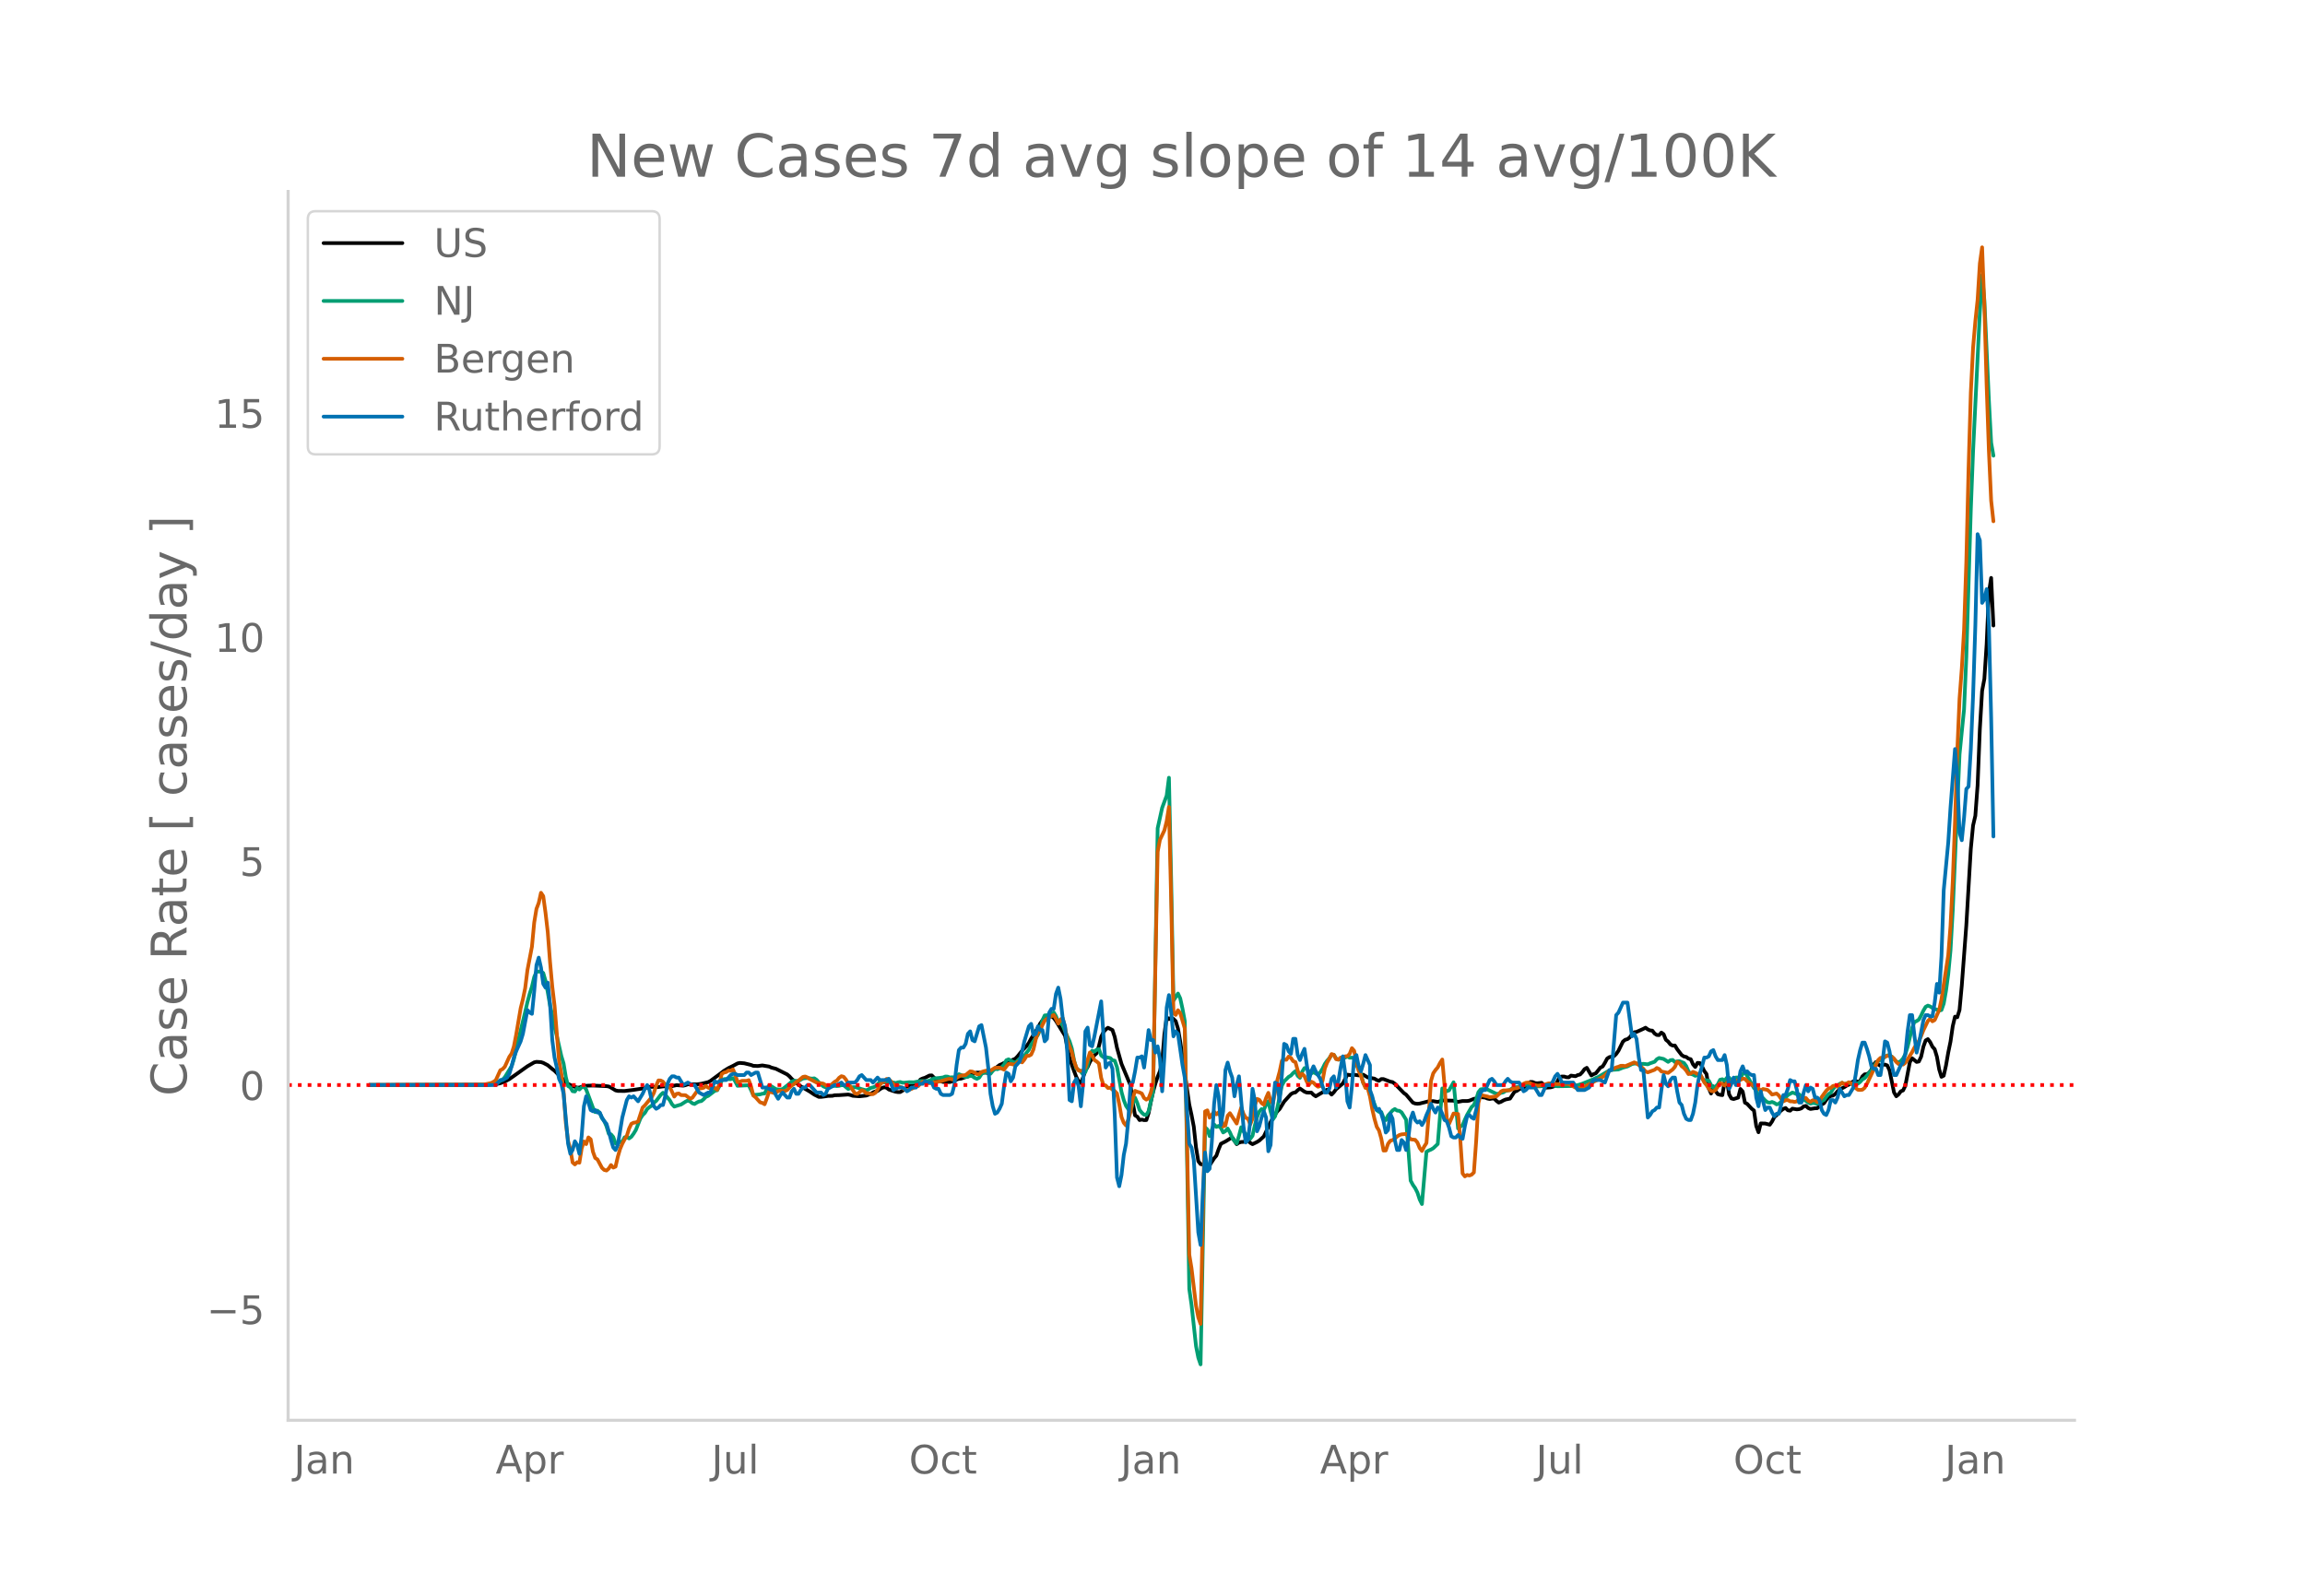 <svg height="864" viewBox="0 0 936 648" width="1248" xmlns="http://www.w3.org/2000/svg" xmlns:xlink="http://www.w3.org/1999/xlink"><defs><style>*{stroke-linecap:butt;stroke-linejoin:round}</style></defs><g id="figure_1"><path d="M0 648h936V0H0z" style="fill:#fff" id="patch_1"/><g id="axes_1"><path d="M117 576.72h725.4V77.76H117z" style="fill:none" id="patch_2"/><path clip-path="url(#pb52aa0d8de)" d="m149.973 440.606 47.693-.124 3.669-.212 1.834-.405 1.835-.684 1.834-.996 1.834-1.283 5.504-3.919 2.751-1.592.917-.211 1.835.116.917.297 1.834.957 1.835 1.552.917.696 1.834 1.86 1.834 1.771.918.971.917.743 1.834.893 1.835.622.917-.035 1.834-.643 1.834-.13 1.835-.04 5.503.25.917.138.917.44 1.835 1.133.917.208 2.751.043 3.67-.456 4.585-.705 1.834-.523 1.835.02 1.834.062 1.835-.247 3.668-.127 1.835-.397 2.751.209.917-.206.918-.34 2.751-.005.917.028 1.835-.256 2.751-.65.917-.477 4.586-3.382.917-.718 1.835-1.126 1.834-.9 1.835-1.005.917-.206 1.834.155 2.752.679.917.35 1.834.08 1.835-.241 2.751.456.917.421 1.835.483 4.586 2.293.917.778.917 1.02 2.751 2.344.918.678 3.668 2.138 1.835 1.242 1.834.926.917.005 1.835-.241.917-.155 1.834-.042.917-.232 1.835-.047 3.669-.25.917.189.917.329 1.834.14.917.06 1.835-.2.917-.093 1.834-.698.918-.586.917-.379.917-.204.917-.702.917-.547.917-.275.918.221.917.715 1.834.617.917.282.918.136.917.014 1.834-1.101 1.834-1.4 1.835-.088.917-.326.917-1.013.917-1.207.918-.416.917-.272 1.834-.925.917-.046 1.835 1.838 2.751.827 2.752.03 1.834-.5.917-.53.917-.276.918-.075 4.586-1.635.917-.573.917-.242 1.834.027 1.835.004.917.19.917-.261.917-.889 2.752-2.139.917-.37.917-.491 1.835-.488 1.834-.826.917-.39.917-.952 1.835-2.312 1.834-1.904.917-1.263.917-1.72 2.752-4.398.917-1.742.917-1.266.917-.963.918-.583.917-.2.917.102.917.635.917 1.256 3.67 5.984 1.833 9.104 1.835 5.245.917 2.39.917 1.8.917.688.918-2.322.917-2.802.917-1.402.917-2.025.917-1.528.917-1.218.918-.834.917-2.893.917-3.795.917-1.825.917-1.113.918-.715 1.834.933.917 2.765.917 4.445 1.835 6.53 3.668 8.755.918 7.103.917 5.043.917.537.917 1.386.917-.2.917.225.918-.03.917-2.849.917-4.64.917-4.028.917-3.286.918-2.764.917-2.251.917-3.893.917-11.24.917-6.821.917.8.918-.603.917.494.917.912.917 3.003.917 5.25 3.67 25.602.916 4.184.918 4.786.917 8.492.917 5.556.917 1.175.917.169.917-.274.918.971.917-.38 1.834-2.83.917-1.073.918-2.625.917-2.21 1.834-.924 1.834-1.139.918-.547 1.834 2.753.917-.621.917-.25.918-.04.917-.308.917-.175.917.866.917.55 1.835-.898.917-.572 1.834-1.676 2.752-5.82 1.834-3.158.917-1.228.917-.92 1.835-3.017 2.751-3.043.918-.504.917-.187.917-.888.917-.693 1.834 1.273.918.363.917.051.917-.062.917.916.917.613 1.835-1.081 2.751-1.579 1.835 1.967.917-.944.917-1.214 2.752-2.358 1.834-3.565 1.834.242.917-.215 1.835.258 1.834-.29 1.835 1.118 2.751.498.917.562.918.306.917-.693.917.006 2.751 1.047.918.182.917.666 3.669 3.775.917.65 2.751 3.249.917.346.918.111.917-.089 3.669-.93 1.834-.052 1.834.32 1.835-.616 1.834.042 2.752.072.917.329.917.147 1.834-.357 1.835.013.917-.144 1.834-.743.917-.162.918-.317.917-.195 1.834.165.917.392.917.194.918-.171.917-.02.917.948.917.69.917-.307.918-.532.917-.401 1.834-.375 1.834-2.784.918-.338.917-.654.917-.39.917.05.917-.139 1.835-2.514.917.029.917.415.917.111 1.835-.2 1.834 1.968 1.834-.119.918-.263.917-.382 1.834-3.551.917-.213.918.016.917.286.917.035.917-.71 1.834.26.918-.486.917-.202.917-.953.917-1.245.917-.533 1.835 3.102.917-.535.917-.343 1.834-2.318.918-.432.917-1.491.917-1.73.917-.603 1.835-.364.917-.903.917-1.305 1.834-3.736.917-.74.918-.254.917-.704.917-1.235.917-.849.917-.137 2.752-1.238.917-.48.917.687.917.42.918.085.917 1.178.917.593.917.049.917-1.03.918.667.917 2.252.917.736.917 1.162.917.461.917-.02.918 1.479 1.834 2.391.917.584.917.183.918.695.917.226.917 2.057.917 1.095.917-1.665.917.058.918 1.408.917 1.851.917 1.224.917 5.788.917 2.124.918-2.881.917 1.874.917 1.262.917.268.917.125.918-5.3.917-1 .917 6.013.917 1.631.917.243 1.835-.57.917-3.526.917 1.048.917 4.513.917.503 1.835 1.977.917.717.917 6.289.917 2.536.917-3.588 1.835.05 1.834.479.917-1.302.918-1.776.917-.796.917-1.028.917-.857.917-.673.917-.357.918.926.917.17.917-.825 1.834.286.918-.098.917-.314.917-.79.917-.207.917.864.917.385 1.835-.287.917-.026.917-.857.917-.66.918-.51.917-1.359.917-1.031.917-.543.917-.17.917-.66.918-1.077.917-.783 1.834-.916.917-.582.918-.41.917-.753.917-.584.917-.243.917.465.917-.38.918-1.868.917-.838.917-.082.917-.598.917-1.216.918-2.087.917-1.019.917 1.008.917.517.917-.366.917-.13.918.35.917 1.97 1.834 9.002.917 1.55.918-.744.917-1.253.917-.372.917-1.876 1.835-9.585.917-1.603 1.834 1.5.917-.187.917-1.936.918-4.078.917-2.532.917-.532.917 1.21.917 1.857.918 1.042.917 3.062.917 5.145.917 2.992.917-.467.917-4.085.918-5.284.917-4.43.917-6.303.917-3.854.917.242.918-2.964.917-9.92 1.834-24.36 1.834-31.145.918-9.504.917-3.933.917-12.34.917-22.856.917-15.536.918-4.862.917-13.998.917-20.996.917-5.993.917 19.336h0" style="fill:none;stroke:#000;stroke-linecap:round;stroke-width:1.5" id="line2d_1"/><path clip-path="url(#pb52aa0d8de)" d="m149.973 440.604 46.776-.077 2.752-.192 1.834-.417 2.752-1.508.917-1.012 2.751-4.472.917-2.846 1.835-7.874 2.751-11.285.918-3.995.917-3.387.917-2.9.917-3.901.917-2.173 1.835-.06.917.605.917 3.154.917 4.645.917 5.286.918 4.067.917 4.743.917 3.644 1.834 8.126.917 3.063.918 5.548.917 3.635.917.523.917 1.557.917.12.918-1.455.917.645.917-.88.917-.371.917 1.242 2.752 7.423.917 1.767.917-.577.917.9.918 2.159.917 1.13.917 2.162.917 2.993.917.267.917 1.094.918 2.596.917-.03.917-.659.917.024.917-1.803.918-.194.917.623.917-.668.917-1.258.917-1.502 1.835-4.654.917-1.397.917-.901.917-1.55.917-.763.918-.595.917-1.235.917-.704 1.834-2.447.918-.852.917.803 1.834 2.205.917 1.635.917.964 1.835-.568.917-.268 1.834-1.175.918-.463.917.362.917.768.917.29.917-.598.917-.442.918-.144.917-.76.917-.964.917-.385 2.752-2.097.917-.186.917-1.673.917-2.303.917-.547.918-.066 1.834.1.917-.447.917 1.344.918 1.782 4.585-.23 1.835 3.996 2.751-.3.918-.26.917-.088.917-1.835.917-1.478.917.393 1.835 1.142.917.142.917.018.917-.18 2.752-2.17.917-.857.917-.332 1.834.063 1.835-1.019 1.834-.162 1.835.242.917-.12.917.613.917 1.034 1.835 1.622.917.395.917.082 1.834-.67.917-.033.918.097.917-.096.917-.265.917.026 1.835 1.507 1.834-.697.917-.032.917.207 1.835.613 1.834.469.917-.401.917-.57.918-.22.917-.358.917-.867.917-1.043.917-.1.917.407h1.835l.917-.084.917.06.917.212.918-.272.917-.154.917.292.917-.01 1.834-.191 1.835.048 2.751-.524 1.835.015.917.016.917-.21 1.834-.887 1.835-.153 1.834-.238.917-.38.918.045.917.349.917-.08.917.035.917-.494.917-.787.918.322.917.514.917.344.917-.125.917-.48.918.258.917.653.917.39.917-.49.917-1.429.917-.625.918-.122.917.212.917.4.917-1.22.917-.823.918.214.917-.382.917-.534.917-.967.917-1.778.918-.386 1.834 1.052.917.412 1.834-1.842.918-.179.917-.85.917-1.339.917-1.13.917-2.05 2.752-4.02.917-2.094.917-3.771.917-2.007.918-.085.917-.301.917-.516.917-.337.917 1.546.918 2.47.917.176.917 1.079.917 2.426 1.834 4.037.918 2.911.917 4.884.917 3.351.917.492.917.693.918 1.165.917-1.013.917-2.66.917-4.147.917-1.852.917.384.918-.81.917-.2.917 2.557.917.73.917-.037 1.835.35.917.886.917.2.917 2.62 1.835 10.071.917 3.314.917 2.334.917 1.344.917.972.918-3.449.917-2.163.917 2.182.917 2.76.917 1.149.917.8.918.075.917-1.518 1.834-7.993 1.835-106.885 1.834-8.317 1.834-4.953.917-7.237.918 42.334.917 48.148 1.834-2.846.917 1.96.918 4.204.917 5 1.834 108.81.917 6.418 1.835 16.842.917 4.638.917 2.708 1.834-96.252.918.866.917 2.686.917-2.641.917-2.07.917.978.918-.4.917.849.917 1.805.917-.55.917-1.04.917 1.574.918 2.096.917 1.397.917 1.01.917-3.1.917-3.51.918 1.686.917 1.214.917.061.917 1.744.917-1.248.917-4.098.918-3.465.917-2.247.917-1 .917.31.917-2.125.918-1.37.917 4.131.917 3.26.917-1.308.917-3.48 1.835-9 .917-1.704 1.834-1.82.917-.536.918-1.025.917-.766.917 1.91.917.817.917-2.495.917-1.46.918-.019.917 1.482.917.712.917-.531 1.835 1.086.917-1.05.917-1.45.917-1.883.917-1.31.917-1.006.918-1.477.917.053.917 1.515.917.48.917-.314.918-.093 1.834-.905.917.508.917-.043.917.251.918 2.623 1.834 3.811.917 3.519.917 1.524.918-.043 3.668 9.645.918.683.917.081.917 2.434.917.857.917-1.883 1.835-2.063.917-.568.917.643.917.077.917.65 1.835 2.968 1.834 24.737.917 1.717.917 1.315.918 1.816.917 2.803.917 1.856 1.834-21.22.918-.523.917-.38.917-.537 1.834-1.728 1.835-22.56.917.425.917.709.917-.35 1.835-3.28 1.834 18.767.917-.777.917-.527.917-2.282.918-1.976 1.834-3.176.917-.807.917-2.28.918-2.94.917-1.124.917-.145 1.834.198 3.669 1.762.917-.072.917-.316.918-.197.917-.574 1.834-.461.917-.622.917-.399 2.752-.273.917-.528.917-.24.918.026 3.668.66 2.752-.146 1.834-.404 1.835.092.917.245.917.127 5.503-.089 1.834-.278.918-.101 1.834-.57 4.586-1.84.917-.489.917-.356 4.586-2.715.917-.197 2.752-.186 1.834-.745 1.835-.488 1.834-.973.917-.18.917-.039 1.835.253.917-.123 1.834.208.917-.405 1.835-.636.917-1.037.917-.499 1.835.4 1.834 1.18.917-.677.917-.11.917.865.918-.284.917-.06 1.834.707.917 1.256.918 2.19.917.997.917.276.917.502.917-.27.917-.521.918 1.707.917 1.289.917-.427.917.198.917 1.763.918 1.078.917-.434.917-.954.917-1.826.917-.213.918.583.917-1.174.917-.021.917 1.184.917-.864.917-.4.918-.013.917.174.917-1.605.917-.797 3.669 6.505.917 1.035.917 2.11.917 1.142.918-.205.917.99.917.732.917.153.917-.304.918.374.917.614.917-.233.917-.813.917-.644 1.835-2.101 1.834-1.006.917.266.917.444h.918l.917 1.002.917 1.207.917.458.917.689.917.421.918-.229.917.082.917.306.917-.397.917-.742.918-.554.917-1.268.917-1.055.917-.577.917-1.496.917-1.077.918-.22.917-.832.917-.374.917.56 1.835-.571.917.34.917.136.917-.178.917.022.917-.688.918-1.026.917-.514.917-1.023.917-1.218.917-.872 1.835-2.992.917-.76.917-.604.917-.355.917-.839.918-.598.917.022.917.494 1.834 2.014.918.334.917-.547.917-1.052.917-1.705.917-2.992 1.835-7.686.917-2.397.917-.382.917-.635.917-1.659.918-1.957.917-1.553.917-.492.917.344.917.598.918.432.917.265.917.408.917-.25.917-2.613.917-5.168.918-6.76.917-9.664.917-16.297 2.752-63.359 1.834-18.246.917-21.042 1.834-60.19.918-23.74 2.751-56.569.917-14.82.918 10.364 1.834 40.718.917 17.018.917 5.274h0" style="fill:none;stroke:#009e73;stroke-linecap:round;stroke-width:1.5" id="line2d_2"/><path clip-path="url(#pb52aa0d8de)" d="m149.973 440.604 43.107-.09 3.67-.16 2.75-.587.918-.488.917-.647 1.834-4.044.918-.458.917-.986 1.834-4.024.917-1.325.917-2.868.918-4.711 1.834-10.807.917-3.675.917-4.452.918-7.33 1.834-9.572.917-9.781.917-5.548.917-2.4.918-4.124.917 1.375.917 6.693.917 7.918.917 12.042.918 10.1.917 7.658 1.834 22.49.917 5.1.917 7.22.918 12.889.917 7.34.917 3.387.917 5.288.917.807.918-.896.917.199.917-5.747.917-2.898.917 1.095.917-2.719.918.767.917 5.05.917 2.53.917.597 1.835 3.417.917.856.917.23.917-.798.917-1.424.917 1.036.918-.388.917-3.964.917-3.168.917-2.161.917-1.733.918-1.484.917-2.948.917-1.923.917-.468.917-.1.917-.408 1.835-5.647.917-.876 1.834-2.232.918-1.105.917-1.783.917-2.928.917-2.082.917.03.918.478.917 1.305.917.966.917-.15 1.834 3.935.918-1.116.917-.15.917.648 1.834.06 1.835 1.385.917-.34 2.751-3.854.918.01.917-.219.917-.757.917.697.917.32.918-.43.917.24.917.747.917-2.41.917-4.004.917-.588.918-.21.917-.617.917.12.917-.588.917 2.132.918 3.067.917-.189.917-.348 1.834-.01.917-.27.918 2.55.917 3.686.917.727 1.834 2.032.918.249.917.547.917-2.44.917-2.769 1.834.598.918-.18.917-.537.917-.21.917.2.917-.03.918-.418.917-.986.917-.817.917-.578.917-.876.917-.538 1.835-1.544.917-.15.917.409.917.627 2.752 1.415.917.299.917-.01.918.169 1.834 1.155.917-.299 1.834-1.603.918-.518.917-1.125.917-.648.917.25.917 1.115.918 1.573.917 1.245 1.834 2.8.917.208.917-.677.918-.857.917.409.917.866.917-.02.917.389.918-.01.917-.538.917-1.205.917-2.062.917-.896.917-.458.918-1.016.917.13.917.896.917 1.105.917.707.918.01 1.834.787.917.618.917.308.917-.348.918-.13 1.834-1.065.917-.11.917-1.016.918-.777 1.834.528.917.09 2.752-.528 1.834-.26 2.752-.866.917-.14.917.24.917.1 1.834-1.295.918-.339 1.834-.229 1.834-1.494.918.12.917.448.917.577.917-.01.917-.856.917-.309 1.835-.448.917.17 1.834-1.146 1.835-.06 1.834.817.917-1.285.918-1.066.917.04.917.21.917-.01.917-.957.917-.319.918.429.917-1.126.917-1.514.917-.01.917-.498.918-2.071.917-3.994.917-2.889.917-.886.917-2.211.917-1.703.918-.817 2.751-1.524.917 1.594.918 1.922.917-1.743.917-.418.917 3.705.917 5.179.917 2.6.918 2.17.917 3.805.917 2.51.917 1.255.917.11.918-.09.917-1.275 1.834-6.085.917 1.205.917 1.872.918.588.917.827.917 5.836.917 2.849.917.209.918 1.026.917-.1.917.757.917.588.917.996.917 4.362.918 5.2.917 2.33.917 1.096.917-2.38.917-3.258.918-5.408.917-3.018.917.389.917.259.917.448.917 1.832.918.638.917-.578.917-2.37.917-3.865 1.835-93.843.917-4.83 1.834-3.885.917-3.685.917-5.787.918 38.695.917 44.98.917.776.917-1.902.917 1.175 1.835 6.155 1.834 91.871.917 5.568 1.835 15.259.917 4.69.917 2.67 1.834-86.313.918-.429.917 2.968 1.834-2.38.917 1.046.918-.837.917 1.903.917 3.834.917-.388.917-3.954.917-1.046 2.752 4.213.917-3.516.917-2.958.918 2.52.917 1.623.917.349.917 2.29.917-2.26.917-5.389.918-2.659.917.349.917 1.344.917.648.917-2.75.918-2.061.917 3.317.917.976 1.834-9.532.917-3.376.918-4.413.917-.458.917.05.917-1.305.917.548.918 1.345.917.358.917 3.406.917 2.44.917-1.075.917.936.918 2.211.917 1.315.917-1.285.917.419.917 1.005.918.638.917-.299.917-2.161.917-4.92.917-2.37.917-1.624.918-1.893.917.289.917 1.783.917.16.917-.798.918.11.917-.637.917-.04.917-.937.917-2.32.917 1.056.918 4.89.917 3.277.917 2.052.917 2.748.917 2.112.918.12.917 3.406.917 5.07.917 4.003.917 3.198.918 1.504.917 3.246.917 4.89.917-.039.917-2.71.917-1.224.918-.29.917-.537.917-.896.917-.598.917-.279 1.835-.179 1.834 2.191 1.834.21.918 1.085.917 2.231.917 1.195.917-1.783.917-1.414.918-11.394.917-13.805.917-3.127.917-1.335.917-1.076.917-1.782.918-1.415.917 10.488.917 13.496.917 2.151 1.835-4.213.917.17.917.03.917 10.746.917 13.416.917 1.176.918-.568.917.22.917-.35.917-.906.917-12.57.918-15.676.917-3.367.917.369 1.834.408.917.309 2.752-.359.917-.856.917-1.136.918-.428 2.751-.07.917-.468.917-.309.918-.08.917-.368 1.834-1.424.917-.389.918-.1.917.31.917.458 1.834.488.917-.02.918-.23.917-.049 1.834-.598.917-.03 2.752.34 3.669-.11.917.08 2.751 1.443.918.17.917-.07 1.834-.478 7.338-3.944.917-.677 1.834-1.933 2.752-1.285.917-.249.917-.398.917-.02.917.17 3.67-1.544.916.418 1.835 1.315.917.856.917 1.106.917.348 2.752-1.025.917-.738.917.409.917 1.016 2.752.567 1.834-1.384.917-1.066.918-2.012.917.449.917 1.304.917.708.917 1.045.918 1.445.917-.23.917-.667.917.359.917.478.917-.09.918 1.644.917 1.872.917 1.106.917 1.454.917.936.918.15.917-.588 1.834-2.77.917.36.918.627.917-1.076.917-.777.917.757 2.752-1.095.917-.09.917-.488.917.07.917 1.006 2.752 1.972.917-.26.917 1.166.917.936.918-.717 1.834.389.917.826.917 1.056 1.835-.428.917.807.917 1.344.917 1.036.917-.478.918-.06.917.528.917.02.917.22.917-.26.918-.886 1.834-.578.917.15.917 1.085.917.438.918-.627.917-.08.917.817.917-.458.917-1.614 1.835-2.54.917-.906.917-.22.917-.826.917-.15.918.509 1.834-1.654.917.518.917-.14.918-.577.917.399.917.876.917 1.076.917.717.917.07.918-.1.917-.777.917-1.593 4.586-9.682.917-.866.917-.07 1.835-.787.917.08.917.309.917.757.917 1.374.918.827 1.834.21.917-.688 2.752-4.343.917-1.802 1.834-2.74.917-2.001.918-2.351 1.834-3.795.917-.846.917 1.006.918-.518 1.834-4.074.917-4.313 2.752-17.898.917-11.842.917-18.137.917-24.263.917-28.426.918-21.493.917-12.211.917-15.797.917-27.43.917-37.927.917-31.036.918-18.226.917-10.658.917-8.715.917-14.75.917-6.574.918 23.914.917 32.16.917 26.654.917 20.139.917 8.376h0" style="fill:none;stroke:#d55e00;stroke-linecap:round;stroke-width:1.5" id="line2d_3"/><path clip-path="url(#pb52aa0d8de)" d="M149.973 440.604h51.362l1.834-2.03h.918l1.834-1.014.917-1.522.917-3.044.917-3.55.918-2.537 1.834-4.058.917-3.044 1.835-9.638.917 1.015.917.507.917-9.131.917-10.653.917-3.044.918 4.058.917 6.595.917 1.522.917-2.03.917 8.625.918 14.71.917 7.103.917 4.058.917 4.565.917 2.03.917 4.058 1.835 20.29.917 4.059.917-1.522.917-3.55.918 1.521.917 3.551.917-7.102.917-12.175.917-4.058.917 2.537.918 3.043.917.508.917-.508.917 1.015h.917l.918 2.029.917 1.522.917 1.014.917 3.044.917 3.551.917 3.044.918 1.014.917-2.029 1.834-11.16 1.835-7.102.917-1.522.917.507.917-.507 1.834 2.03 1.835-3.044.917-2.03.917-1.521.917 2.029.918 4.058.917 2.536.917 1.015.917-.507.917-1.015h.918l.917-3.55.917-5.074.917-2.029.917-1.014h.917l.918.507h.917l1.834 3.044 1.835-1.015 1.834 1.015h.917l1.834 3.043 1.835 1.015 1.834-1.015h.917l.918-2.536.917-2.03.917.508 1.834-1.014h1.835l1.834-2.03.917-.507h.917l.918.507h2.751l.917-1.014h.917l.918 1.014 1.834-1.014h.917l1.835 6.087h1.834l1.834 1.015h.917l.918 2.029.917 1.522.917-1.522.917-1.015 1.835 2.03h.917l.917-2.537.917-1.014.917 2.029h.917l.918-1.522.917-1.015h.917l.917-1.014h.917l2.752 3.043h1.834l.918 1.015.917-.507.917-2.03 2.751-1.521h.918l1.834-1.015.917 1.015h.917l.918-1.015h2.751l.917-1.014.917-1.522.918-.508 1.834 2.03h1.834l.918 1.014 1.834-2.029.917 1.015h2.752l.917-.508.917 2.03.917 2.536 1.835-1.015h1.834l.917.508.917 1.014.917-.507.918-1.015h1.834l.917-1.522h1.835l.917-1.014.917.507h1.834l.917 2.03.918.507h.917l.917 2.029.917.507h2.752l.917-.507.917-3.551.917-8.117.917-6.087.918-1.015h.917l.917-1.522.917-4.058.917-1.014.918 3.55.917.508 1.834-6.087.917-.508 1.835 9.131.917 8.117.917 10.653.917 5.072.917 3.044.918-.507.917-1.522.917-2.03.917-7.101.917-5.58.918.507.917 3.044.917-1.522.917-4.566 1.834-2.029 1.835-8.116 1.834-6.087.917-1.015.918 4.566.917-.508.917-3.043.917 1.521h.917l.917 4.566.918-1.015.917-10.652.917-1.522h.917l.917-6.088.918-2.536.917 4.565.917 8.117.917 3.044.917 10.652.917 19.277.918.507.917-7.609.917-1.522.917 3.044.917 8.116.918-9.13.917-21.306.917-1.522.917 7.102.917.507.917-4.058 2.752-14.204 1.834 26.886.918-1.522.917-.507.917 2.536.917 18.77.917 25.363.917 3.551.918-4.565.917-8.117.917-4.565.917-9.639.917-14.71.918-.508.917-4.565.917-5.58h.917l.917-.508.917 4.566.918-7.102.917-8.117.917 4.059h.917l.917 5.072.918-2.536.917 5.073.917 13.19.917-14.205.917-19.784.917-5.072.918 7.102.917 9.638.917-2.03.917 1.015 1.835 12.682.917 5.073 1.834 26.886.917 1.522.918 5.072 1.834 29.423.917 5.072.917-21.305.917-16.233.918 7.609.917-1.015.917-11.16.917-15.218.917-7.61.918 4.566.917 11.668.917-5.58.917-16.74.917-3.044.917 3.55.918 2.537.917 7.61.917-4.566.917-3.551 1.835 20.29.917 6.596.917-1.015.917-7.61.917-13.188.917 4.565.918 12.682.917-2.03.917-3.55.917-2.536.917 2.536.918 13.696.917-2.536.917-16.233.917-9.13.917.506.917 7.102.918-10.653.917-12.682.917.508.917 2.536.917 1.015.918-6.088h.917l.917 6.595.917 2.03.917-2.537.917-2.03 1.835 12.683.917-3.551.917-2.03.917 2.03 1.835 3.043.917 3.044.917 2.536h.917l.917-1.521.918-4.059.917-1.014.917 4.565.917-2.536.917-5.58.918-4.566.917 6.595.917 11.667.917 2.537.917-8.624.917-11.667.918-1.015.917 4.565.917 2.03.917-3.044.917-3.551 1.835 4.058v10.146l.917 2.536.917 4.058.917 1.522.918-.507.917 2.03.917 3.043.917 4.565.917-1.014.917-6.595.918 2.03.917 8.623.917 4.058h.917l.917-4.058.918 1.015.917 3.043.917-5.073.917-7.609.917-2.536.917 3.043.918 1.015.917-.507.917 1.522.917-1.522.917-2.537.918-2.029.917-2.536.917 2.029.917 1.522.917-2.03.917.508.918 2.03.917 2.535.917.508.917 2.536.917 3.551.918.507h.917l.917-1.014.917 1.014.917.508.917-5.073.918-4.058.917-.508.917 1.015.917.507.917-3.55.918-4.566.917-2.537.917-1.014h.917l1.834-4.058.918-.508.917 1.015.917 1.522h2.752l.917-1.522.917-1.015.917 1.015.917.507h2.752l.917 1.522.917 2.03.917-.508.918-1.015h2.751l1.834 3.044h.918l1.834-4.058h1.834l.918-1.522.917-2.03.917-1.014.917 1.522.917 2.03h4.586l1.835 3.043h2.751l1.835-1.015 1.834-3.043h2.751l1.835 1.014 1.834-5.073h.917l1.835-22.32.917-1.014 1.834-4.059h1.835l1.834 13.697.917-1.015.917 2.03.918 7.609.917 5.072h.917l1.834 19.277.917-1.015.918-1.521.917-.508.917-1.014h.917l.917-7.102.918-6.088.917 3.551.917 1.015.917-2.536.917-1.015h.917l.918 5.58.917 4.566.917 1.014.917 3.551.917 2.03.918.506h.917l.917-2.536.917-4.565.917-7.102.917-4.566.918-3.044.917-3.55h.917l.917-.508.917-2.029.918-.507.917 2.536.917 1.522h1.834l.918-2.029.917 4.058.917 9.639.917-2.03.917-2.536.917 3.044h.918l.917-5.58.917-2.03.917 2.537.917-.507.918 1.014.917.507h.917l.917 9.131.917 3.551.917-6.087.918 4.058.917 3.551.917-1.014h.917l.917 2.029.918 1.522.917-1.015h.917l.917-3.55.917-4.06h.917l.918-2.535.917-3.551.917.507h.917l.917 3.55.918 5.074h.917l.917-4.059.917-3.043.917 2.536.917-1.522.918.508.917 3.55h.917l.917 1.015.917 4.058.918 1.522.917.507.917-2.029.917-4.058h.917l.917 1.015.918-2.03.917-3.55 1.834 3.043.917-.507h.918l1.834-3.044.917-5.073.917-6.087.917-4.058.918-3.044h.917l.917 2.537.917 3.043.917 4.058.918 1.015h.917l.917 2.536h.917l.917-6.087.917-7.61.918.508.917 3.551.917 5.58.917 4.058h.917l1.835-4.058.917-1.014.917-3.551.917-9.131.918-6.595h.917l.917 8.117.917 7.101.917-3.55 1.835-9.639.917-2.029h.917l.917.507h.917l.918-5.58.917-7.609.917 3.551.917-14.711.917-26.886 1.835-19.276.917-14.204 1.834-23.842.917 11.667.918 22.32.917 3.044.917-9.131.917-11.667.917-1.015.917-15.218.918-21.813.917-28.408.917-37.031.917 2.536.917 25.364.918-1.522.917-4.058.917 14.711.917 37.539.917 48.191h0" style="fill:none;stroke:#0072b2;stroke-linecap:round;stroke-width:1.5" id="line2d_4"/><path clip-path="url(#pb52aa0d8de)" d="M117 440.604h725.4" style="fill:none;stroke:red;stroke-dasharray:1.5,2.475;stroke-dashoffset:0;stroke-width:1.5" id="line2d_5"/><path d="M117 576.72V77.76" style="fill:none;stroke:#d3d3d3;stroke-linecap:square;stroke-linejoin:miter;stroke-width:1.25" id="patch_3"/><path d="M117 576.72h725.4" style="fill:none;stroke:#d3d3d3;stroke-linecap:square;stroke-linejoin:miter;stroke-width:1.25" id="patch_4"/><g id="matplotlib.axis_1"><g id="xtick_1"><g style="fill:#696969" transform="matrix(.16 0 0 -.16 119.297 598.378)" id="text_1"><defs><path d="M9.813 72.906h9.859V5.078q0-13.187-5-19.14-5-5.954-16.094-5.954h-3.75v8.297h3.078q6.531 0 9.219 3.672Q9.813-4.39 9.813 5.078z" id="DejaVuSans-74"/><path d="M34.281 27.484q-10.89 0-15.093-2.484-4.204-2.484-4.204-8.5 0-4.781 3.157-7.594 3.156-2.797 8.562-2.797 7.485 0 12 5.297 4.516 5.297 4.516 14.078v2zm17.922 3.72V0H43.22v8.297Q40.14 3.328 35.547.953q-4.594-2.375-11.234-2.375-8.391 0-13.36 4.719Q6 8.016 6 15.922q0 9.219 6.172 13.906 6.187 4.688 18.437 4.688h12.61v.89q0 6.203-4.078 9.594-4.078 3.39-11.453 3.39-4.688 0-9.141-1.124-4.438-1.125-8.531-3.375v8.312q4.921 1.906 9.562 2.844 4.64.953 9.031.953 11.875 0 17.735-6.156 5.86-6.14 5.86-18.64z" id="DejaVuSans-97"/><path d="M54.89 33.016V0h-8.984v32.719q0 7.765-3.031 11.61-3.031 3.858-9.078 3.858-7.281 0-11.484-4.64-4.204-4.625-4.204-12.64V0H9.08v54.688h9.03v-8.5q3.235 4.937 7.594 7.374Q30.078 56 35.797 56q9.422 0 14.25-5.828 4.844-5.828 4.844-17.156z" id="DejaVuSans-110"/></defs><use xlink:href="#DejaVuSans-74"/><use x="29.492" xlink:href="#DejaVuSans-97"/><use x="90.771" xlink:href="#DejaVuSans-110"/></g></g><g id="xtick_2"><g style="fill:#696969" transform="matrix(.16 0 0 -.16 201.253 598.378)" id="text_2"><defs><path d="M34.188 63.188 20.797 26.906h26.812zm-5.579 9.718h11.188L67.578 0h-10.25l-6.64 18.703h-32.86L11.188 0H.78z" id="DejaVuSans-65"/><path d="M18.11 8.203v-29H9.077v75.484h9.031v-8.296q2.844 4.875 7.157 7.234Q29.594 56 35.594 56q9.968 0 16.187-7.906 6.235-7.907 6.235-20.797T51.78 6.484q-6.218-7.906-16.187-7.906-6 0-10.328 2.375-4.313 2.375-7.157 7.25zm30.578 19.094q0 9.906-4.079 15.547-4.078 5.64-11.203 5.64-7.14 0-11.218-5.64-4.079-5.64-4.079-15.547 0-9.906 4.078-15.547 4.079-5.64 11.22-5.64 7.124 0 11.202 5.64t4.078 15.547z" id="DejaVuSans-112"/><path d="M41.11 46.297q-1.516.875-3.297 1.281Q36.03 48 33.89 48q-7.625 0-11.703-4.953-4.079-4.953-4.079-14.234V0H9.08v54.688h9.03v-8.5q2.844 4.984 7.375 7.39Q30.031 56 36.531 56q.922 0 2.047-.125 1.125-.11 2.484-.36z" id="DejaVuSans-114"/></defs><use xlink:href="#DejaVuSans-65"/><use x="68.408" xlink:href="#DejaVuSans-112"/><use x="131.885" xlink:href="#DejaVuSans-114"/></g></g><g id="xtick_3"><g style="fill:#696969" transform="matrix(.16 0 0 -.16 288.904 598.378)" id="text_3"><defs><path d="M8.5 21.578v33.11h8.984V21.922q0-7.766 3.016-11.656 3.031-3.875 9.094-3.875 7.265 0 11.484 4.64 4.234 4.64 4.234 12.656v31h8.985V0h-8.984v8.406Q42.047 3.422 37.718 1q-4.313-2.422-10.032-2.422-9.421 0-14.312 5.86Q8.5 10.296 8.5 21.578zM31.11 56z" id="DejaVuSans-117"/><path d="M9.422 75.984h8.984V0H9.422z" id="DejaVuSans-108"/></defs><use xlink:href="#DejaVuSans-74"/><use x="29.492" xlink:href="#DejaVuSans-117"/><use x="92.871" xlink:href="#DejaVuSans-108"/></g></g><g id="xtick_4"><g style="fill:#696969" transform="matrix(.16 0 0 -.16 369.105 598.378)" id="text_4"><defs><path d="M39.406 66.219q-10.75 0-17.078-8.016-6.312-8-6.312-21.828 0-13.766 6.312-21.781 6.328-8 17.078-8 10.735 0 17.016 8 6.281 8.015 6.281 21.781 0 13.828-6.281 21.828-6.281 8.016-17.016 8.016zm0 8q15.328 0 24.5-10.281 9.188-10.282 9.188-27.563 0-17.234-9.188-27.516-9.172-10.28-24.5-10.28-15.375 0-24.593 10.25-9.204 10.265-9.204 27.546t9.204 27.563q9.218 10.28 24.593 10.28z" id="DejaVuSans-79"/><path d="M48.781 52.594v-8.407q-3.812 2.11-7.64 3.157-3.828 1.047-7.735 1.047-8.75 0-13.593-5.547-4.829-5.532-4.829-15.547 0-10.016 4.829-15.563 4.843-5.53 13.593-5.53 3.907 0 7.735 1.046 3.828 1.047 7.64 3.156V2.094Q45.016.344 40.984-.531q-4.015-.89-8.562-.89-12.36 0-19.64 7.765-7.266 7.765-7.266 20.953 0 13.375 7.343 21.031Q20.22 56 33.016 56q4.14 0 8.093-.86 3.953-.843 7.672-2.546z" id="DejaVuSans-99"/><path d="M18.313 70.219V54.688h18.5v-6.985h-18.5V18.016q0-6.688 1.828-8.594 1.828-1.906 7.453-1.906h9.218V0h-9.218q-10.407 0-14.36 3.875-3.953 3.89-3.953 14.14v29.688H2.687v6.984h6.594V70.22z" id="DejaVuSans-116"/></defs><use xlink:href="#DejaVuSans-79"/><use x="78.711" xlink:href="#DejaVuSans-99"/><use x="133.691" xlink:href="#DejaVuSans-116"/></g></g><g id="xtick_5"><g style="fill:#696969" transform="matrix(.16 0 0 -.16 454.986 598.378)" id="text_5"><use xlink:href="#DejaVuSans-74"/><use x="29.492" xlink:href="#DejaVuSans-97"/><use x="90.771" xlink:href="#DejaVuSans-110"/></g></g><g id="xtick_6"><g style="fill:#696969" transform="matrix(.16 0 0 -.16 536.024 598.378)" id="text_6"><use xlink:href="#DejaVuSans-65"/><use x="68.408" xlink:href="#DejaVuSans-112"/><use x="131.885" xlink:href="#DejaVuSans-114"/></g></g><g id="xtick_7"><g style="fill:#696969" transform="matrix(.16 0 0 -.16 623.676 598.378)" id="text_7"><use xlink:href="#DejaVuSans-74"/><use x="29.492" xlink:href="#DejaVuSans-117"/><use x="92.871" xlink:href="#DejaVuSans-108"/></g></g><g id="xtick_8"><g style="fill:#696969" transform="matrix(.16 0 0 -.16 703.876 598.378)" id="text_8"><use xlink:href="#DejaVuSans-79"/><use x="78.711" xlink:href="#DejaVuSans-99"/><use x="133.691" xlink:href="#DejaVuSans-116"/></g></g><g id="xtick_9"><g style="fill:#696969" transform="matrix(.16 0 0 -.16 789.757 598.378)" id="text_9"><use xlink:href="#DejaVuSans-74"/><use x="29.492" xlink:href="#DejaVuSans-97"/><use x="90.771" xlink:href="#DejaVuSans-110"/></g></g></g><g id="matplotlib.axis_2"><g id="ytick_1"><g style="fill:#696969" transform="matrix(.16 0 0 -.16 83.912 537.673)" id="text_10"><defs><path d="M10.594 35.5h62.593v-8.297H10.594z" id="DejaVuSans-8722"/><path d="M10.797 72.906h38.719v-8.312H19.828v-17.86q2.14.735 4.281 1.094 2.157.36 4.313.36 12.203 0 19.328-6.688 7.14-6.688 7.14-18.11 0-11.765-7.328-18.296-7.328-6.516-20.656-6.516-4.593 0-9.36.781-4.75.782-9.827 2.344v9.922q4.39-2.39 9.078-3.563 4.687-1.171 9.906-1.171 8.453 0 13.375 4.437 4.938 4.438 4.938 12.063 0 7.609-4.938 12.047-4.922 4.453-13.375 4.453-3.953 0-7.89-.875-3.922-.875-8.016-2.735z" id="DejaVuSans-53"/></defs><use xlink:href="#DejaVuSans-8722"/><use x="83.789" xlink:href="#DejaVuSans-53"/></g></g><g id="ytick_2"><g style="fill:#696969" transform="matrix(.16 0 0 -.16 97.32 446.682)" id="text_11"><defs><path d="M31.781 66.406q-7.61 0-11.453-7.5Q16.5 51.422 16.5 36.375q0-14.984 3.828-22.484 3.844-7.5 11.453-7.5 7.672 0 11.5 7.5 3.844 7.5 3.844 22.484 0 15.047-3.844 22.531-3.828 7.5-11.5 7.5zm0 7.813q12.266 0 18.735-9.703 6.468-9.688 6.468-28.141 0-18.406-6.468-28.11-6.47-9.687-18.735-9.687-12.25 0-18.718 9.688-6.47 9.703-6.47 28.109 0 18.453 6.47 28.14Q19.53 74.22 31.78 74.22z" id="DejaVuSans-48"/></defs><use xlink:href="#DejaVuSans-48"/></g></g><g id="ytick_3"><use xlink:href="#DejaVuSans-53" style="fill:#696969" transform="matrix(.16 0 0 -.16 97.32 355.692)" id="text_12"/></g><g id="ytick_4"><g style="fill:#696969" transform="matrix(.16 0 0 -.16 87.14 264.702)" id="text_13"><defs><path d="M12.406 8.297h16.11v55.625l-17.532-3.516v8.985l17.438 3.515h9.86V8.296H54.39V0H12.406z" id="DejaVuSans-49"/></defs><use xlink:href="#DejaVuSans-49"/><use x="63.623" xlink:href="#DejaVuSans-48"/></g></g><g id="ytick_5"><g style="fill:#696969" transform="matrix(.16 0 0 -.16 87.14 173.711)" id="text_14"><use xlink:href="#DejaVuSans-49"/><use x="63.623" xlink:href="#DejaVuSans-53"/></g></g><g style="fill:#696969" transform="matrix(0 -.2 -.2 0 75.753 445.117)" id="text_15"><defs><path d="M64.406 67.281v-10.39q-4.984 4.64-10.625 6.922-5.64 2.296-11.984 2.296-12.5 0-19.14-7.64-6.641-7.64-6.641-22.094 0-14.406 6.64-22.047 6.64-7.64 19.14-7.64 6.345 0 11.985 2.296 5.64 2.297 10.625 6.938V5.609Q59.234 2.094 53.437.33q-5.78-1.75-12.218-1.75-16.563 0-26.094 10.124-9.516 10.14-9.516 27.672 0 17.578 9.516 27.703 9.531 10.14 26.094 10.14 6.531 0 12.312-1.734 5.797-1.734 10.875-5.203z" id="DejaVuSans-67"/><path d="M44.281 53.078v-8.5q-3.797 1.953-7.906 2.922-4.094.984-8.5.984-6.688 0-10.031-2.047-3.344-2.046-3.344-6.156 0-3.125 2.39-4.906 2.391-1.781 9.626-3.39l3.078-.688q9.562-2.047 13.593-5.781 4.032-3.735 4.032-10.422 0-7.625-6.032-12.078-6.03-4.438-16.578-4.438-4.39 0-9.156.86Q10.688.296 5.422 2v9.281q4.984-2.594 9.812-3.89 4.829-1.282 9.579-1.282 6.343 0 9.75 2.172 3.421 2.172 3.421 6.125 0 3.656-2.468 5.61-2.453 1.953-10.813 3.765l-3.125.735q-8.344 1.75-12.062 5.39-3.704 3.64-3.704 9.985 0 7.718 5.47 11.906Q16.75 56 26.811 56q4.97 0 9.36-.734 4.406-.72 8.11-2.188z" id="DejaVuSans-115"/><path d="M56.203 29.594v-4.39H14.891q.593-9.282 5.593-14.142 5-4.859 13.938-4.859 5.172 0 10.031 1.266 4.86 1.265 9.656 3.812v-8.5Q49.266.734 44.187-.344 39.11-1.422 33.892-1.422q-13.094 0-20.735 7.61-7.64 7.625-7.64 20.625 0 13.421 7.25 21.296Q20.016 56 32.328 56q11.031 0 17.453-7.11 6.422-7.093 6.422-19.296zm-8.984 2.64q-.094 7.36-4.125 11.75-4.032 4.407-10.672 4.407-7.516 0-12.031-4.25-4.516-4.25-5.203-11.97z" id="DejaVuSans-101"/><path d="M44.39 34.188q3.172-1.079 6.172-4.594 3-3.516 6.032-9.672L66.609 0H56l-9.313 18.703q-3.624 7.328-7.015 9.719-3.39 2.39-9.25 2.39h-10.75V0h-9.86v72.906h22.266q12.5 0 18.656-5.234 6.157-5.219 6.157-15.766 0-6.89-3.203-11.437-3.204-4.532-9.297-6.282zM19.673 64.797V38.922h12.406q7.125 0 10.766 3.297 3.64 3.297 3.64 9.687 0 6.39-3.64 9.64-3.64 3.25-10.766 3.25z" id="DejaVuSans-82"/><path d="M8.594 75.984h20.703V69H17.578V-6.203h11.719v-6.984H8.594z" id="DejaVuSans-91"/><path d="M25.39 72.906h8.297L8.297-9.28H0z" id="DejaVuSans-47"/><path d="M45.406 46.39v29.594h8.985V0h-8.985v8.203Q42.578 3.328 38.25.953q-4.313-2.375-10.375-2.375-9.906 0-16.14 7.906-6.22 7.922-6.22 20.813 0 12.89 6.22 20.797Q17.968 56 27.874 56q6.063 0 10.375-2.375 4.328-2.36 7.156-7.234zm-30.61-19.093q0-9.906 4.079-15.547 4.078-5.64 11.203-5.64 7.125 0 11.219 5.64 4.11 5.64 4.11 15.547 0 9.906-4.11 15.547-4.094 5.64-11.219 5.64-7.125 0-11.203-5.64-4.078-5.64-4.078-15.547z" id="DejaVuSans-100"/><path d="M32.172-5.078q-3.797-9.766-7.422-12.735-3.61-2.984-9.656-2.984H7.906v7.516h5.282q3.703 0 5.75 1.765Q21-9.766 23.483-3.219l1.61 4.094-22.11 53.813H12.5l17.094-42.766 17.093 42.766h9.516z" id="DejaVuSans-121"/><path d="M30.422 75.984v-89.171H9.719v6.984H21.39V69H9.719v6.984z" id="DejaVuSans-93"/></defs><use xlink:href="#DejaVuSans-67"/><use x="69.824" xlink:href="#DejaVuSans-97"/><use x="131.104" xlink:href="#DejaVuSans-115"/><use x="183.203" xlink:href="#DejaVuSans-101"/><use x="244.727" xlink:href="#DejaVuSans-32"/><use x="276.514" xlink:href="#DejaVuSans-82"/><use x="343.746" xlink:href="#DejaVuSans-97"/><use x="405.025" xlink:href="#DejaVuSans-116"/><use x="444.234" xlink:href="#DejaVuSans-101"/><use x="505.758" xlink:href="#DejaVuSans-32"/><use x="537.545" xlink:href="#DejaVuSans-91"/><use x="576.559" xlink:href="#DejaVuSans-32"/><use x="608.346" xlink:href="#DejaVuSans-99"/><use x="663.326" xlink:href="#DejaVuSans-97"/><use x="724.605" xlink:href="#DejaVuSans-115"/><use x="776.705" xlink:href="#DejaVuSans-101"/><use x="838.229" xlink:href="#DejaVuSans-115"/><use x="890.328" xlink:href="#DejaVuSans-47"/><use x="924.02" xlink:href="#DejaVuSans-100"/><use x="987.496" xlink:href="#DejaVuSans-97"/><use x="1048.775" xlink:href="#DejaVuSans-121"/><use x="1107.955" xlink:href="#DejaVuSans-32"/><use x="1139.742" xlink:href="#DejaVuSans-93"/></g></g><g style="fill:#696969" transform="matrix(.24 0 0 -.24 238.224 71.76)" id="text_16"><defs><path d="M9.813 72.906h13.28l32.329-60.984v60.984h9.562V0h-13.28L19.39 60.984V0H9.813z" id="DejaVuSans-78"/><path d="M4.203 54.688h8.985l11.234-42.672 11.172 42.672h10.593l11.235-42.672 11.187 42.672h8.985L63.28 0H52.688L40.922 44.828 29.109 0H18.5z" id="DejaVuSans-119"/><path d="M8.203 72.906h46.875v-4.203L28.61 0H18.312L43.22 64.594H8.203z" id="DejaVuSans-55"/><path d="M2.984 54.688H12.5L29.594 8.797l17.093 45.89h9.516L35.687 0H23.485z" id="DejaVuSans-118"/><path d="M45.406 27.984q0 9.766-4.031 15.125-4.016 5.375-11.297 5.375-7.219 0-11.25-5.375-4.031-5.359-4.031-15.125 0-9.718 4.031-15.093t11.25-5.375q7.281 0 11.297 5.375 4.031 5.375 4.031 15.093zm8.985-21.203q0-13.953-6.203-20.765Q42-20.797 29.203-20.797q-4.734 0-8.937.703-4.203.703-8.157 2.172v8.735q3.954-2.141 7.813-3.157 3.86-1.031 7.86-1.031 8.843 0 13.234 4.61 4.39 4.609 4.39 13.937v4.453q-2.781-4.844-7.125-7.234Q33.938 0 27.875 0 17.828 0 11.672 7.656q-6.156 7.672-6.156 20.328 0 12.688 6.156 20.344Q17.828 56 27.875 56q6.063 0 10.406-2.39 4.344-2.391 7.125-7.22v8.297h8.985z" id="DejaVuSans-103"/><path d="M30.61 48.39q-7.22 0-11.422-5.64-4.204-5.64-4.204-15.453 0-9.813 4.172-15.453 4.188-5.64 11.453-5.64 7.188 0 11.375 5.655 4.203 5.672 4.203 15.438 0 9.719-4.203 15.406-4.187 5.688-11.375 5.688zm0 7.61q11.718 0 18.406-7.625 6.703-7.61 6.703-21.078 0-13.422-6.703-21.078-6.688-7.64-18.407-7.64-11.765 0-18.437 7.64-6.656 7.656-6.656 21.078 0 13.469 6.656 21.078Q18.844 56 30.609 56z" id="DejaVuSans-111"/><path d="M37.11 75.984V68.5h-8.594q-4.828 0-6.72-1.953-1.874-1.953-1.874-7.031v-4.828h14.797v-6.985H19.922V0H10.89v47.703H2.297v6.984h8.594V58.5q0 9.125 4.25 13.297 4.25 4.187 13.468 4.187z" id="DejaVuSans-102"/><path d="M37.797 64.313 12.89 25.39h24.906zm-2.594 8.593H47.61V25.391h10.407v-8.203H47.609V0h-9.812v17.188H4.89v9.515z" id="DejaVuSans-52"/><path d="M9.813 72.906h9.859V42.094L52.39 72.906h12.703L28.906 38.922 67.672 0H54.688L19.672 35.11V0h-9.86z" id="DejaVuSans-75"/></defs><use xlink:href="#DejaVuSans-78"/><use x="74.805" xlink:href="#DejaVuSans-101"/><use x="136.328" xlink:href="#DejaVuSans-119"/><use x="218.115" xlink:href="#DejaVuSans-32"/><use x="249.902" xlink:href="#DejaVuSans-67"/><use x="319.727" xlink:href="#DejaVuSans-97"/><use x="381.006" xlink:href="#DejaVuSans-115"/><use x="433.105" xlink:href="#DejaVuSans-101"/><use x="494.629" xlink:href="#DejaVuSans-115"/><use x="546.729" xlink:href="#DejaVuSans-32"/><use x="578.516" xlink:href="#DejaVuSans-55"/><use x="642.139" xlink:href="#DejaVuSans-100"/><use x="705.615" xlink:href="#DejaVuSans-32"/><use x="737.402" xlink:href="#DejaVuSans-97"/><use x="798.682" xlink:href="#DejaVuSans-118"/><use x="857.861" xlink:href="#DejaVuSans-103"/><use x="921.338" xlink:href="#DejaVuSans-32"/><use x="953.125" xlink:href="#DejaVuSans-115"/><use x="1005.225" xlink:href="#DejaVuSans-108"/><use x="1033.008" xlink:href="#DejaVuSans-111"/><use x="1094.189" xlink:href="#DejaVuSans-112"/><use x="1157.666" xlink:href="#DejaVuSans-101"/><use x="1219.189" xlink:href="#DejaVuSans-32"/><use x="1250.977" xlink:href="#DejaVuSans-111"/><use x="1312.158" xlink:href="#DejaVuSans-102"/><use x="1347.363" xlink:href="#DejaVuSans-32"/><use x="1379.15" xlink:href="#DejaVuSans-49"/><use x="1442.773" xlink:href="#DejaVuSans-52"/><use x="1506.396" xlink:href="#DejaVuSans-32"/><use x="1538.184" xlink:href="#DejaVuSans-97"/><use x="1599.463" xlink:href="#DejaVuSans-118"/><use x="1658.643" xlink:href="#DejaVuSans-103"/><use x="1722.119" xlink:href="#DejaVuSans-47"/><use x="1755.811" xlink:href="#DejaVuSans-49"/><use x="1819.434" xlink:href="#DejaVuSans-48"/><use x="1883.057" xlink:href="#DejaVuSans-48"/><use x="1946.68" xlink:href="#DejaVuSans-75"/></g><g id="legend_1"><path d="M128.2 184.5h136.45q3.2 0 3.2-3.2V88.96q0-3.2-3.2-3.2H128.2q-3.2 0-3.2 3.2v92.34q0 3.2 3.2 3.2z" style="fill:none;opacity:.8;stroke:#ccc;stroke-linejoin:miter" id="patch_5"/><path d="M131.4 98.718h32" style="fill:none;stroke:#000;stroke-linecap:round;stroke-width:1.5" id="line2d_6"/><g style="fill:#696969" transform="matrix(.16 0 0 -.16 176.2 104.317)" id="text_17"><defs><path d="M8.688 72.906h9.921V28.61q0-11.718 4.235-16.875 4.25-5.14 13.781-5.14 9.469 0 13.719 5.14 4.25 5.157 4.25 16.875v44.297H64.5V27.391q0-14.25-7.063-21.532-7.046-7.28-20.812-7.28-13.828 0-20.89 7.28-7.047 7.282-7.047 21.532z" id="DejaVuSans-85"/><path d="M53.516 70.516V60.89q-5.61 2.687-10.594 4-4.984 1.328-9.625 1.328-8.047 0-12.422-3.125t-4.375-8.89q0-4.845 2.906-7.313 2.907-2.453 11.016-3.97l5.953-1.218q11.031-2.11 16.281-7.406 5.25-5.297 5.25-14.172 0-10.61-7.11-16.078-7.093-5.469-20.812-5.469-5.172 0-11.015 1.172Q13.14.922 6.89 3.219v10.156q6-3.36 11.765-5.078 5.766-1.703 11.328-1.703 8.438 0 13.032 3.312 4.593 3.328 4.593 9.485 0 5.359-3.297 8.39-3.296 3.032-10.812 4.547L27.484 33.5q-11.03 2.188-15.968 6.875-4.922 4.688-4.922 13.047 0 9.672 6.812 15.234 6.813 5.563 18.766 5.563 5.14 0 10.453-.938 5.328-.922 10.89-2.765z" id="DejaVuSans-83"/></defs><use xlink:href="#DejaVuSans-85"/><use x="73.193" xlink:href="#DejaVuSans-83"/></g><path d="M131.4 122.203h32" style="fill:none;stroke:#009e73;stroke-linecap:round;stroke-width:1.5" id="line2d_8"/><g style="fill:#696969" transform="matrix(.16 0 0 -.16 176.2 127.802)" id="text_18"><use xlink:href="#DejaVuSans-78"/><use x="74.805" xlink:href="#DejaVuSans-74"/></g><path d="M131.4 145.688h32" style="fill:none;stroke:#d55e00;stroke-linecap:round;stroke-width:1.5" id="line2d_10"/><g style="fill:#696969" transform="matrix(.16 0 0 -.16 176.2 151.287)" id="text_19"><defs><path d="M19.672 34.813V8.108H35.5q7.953 0 11.781 3.297 3.844 3.297 3.844 10.078 0 6.844-3.844 10.078-3.828 3.25-11.781 3.25zm0 29.984V42.828h14.61q7.218 0 10.75 2.703 3.546 2.719 3.546 8.282 0 5.515-3.547 8.25-3.531 2.734-10.75 2.734zm-9.86 8.11h25.204q11.28 0 17.375-4.688Q58.5 63.53 58.5 54.89q0-6.703-3.125-10.657-3.125-3.953-9.188-4.922 7.282-1.562 11.313-6.53 4.031-4.954 4.031-12.376 0-9.765-6.64-15.093Q48.25 0 35.984 0H9.812z" id="DejaVuSans-66"/></defs><use xlink:href="#DejaVuSans-66"/><use x="68.604" xlink:href="#DejaVuSans-101"/><use x="130.127" xlink:href="#DejaVuSans-114"/><use x="169.49" xlink:href="#DejaVuSans-103"/><use x="232.967" xlink:href="#DejaVuSans-101"/><use x="294.49" xlink:href="#DejaVuSans-110"/></g><path d="M131.4 169.173h32" style="fill:none;stroke:#0072b2;stroke-linecap:round;stroke-width:1.5" id="line2d_12"/><g style="fill:#696969" transform="matrix(.16 0 0 -.16 176.2 174.773)" id="text_20"><defs><path d="M54.89 33.016V0h-8.984v32.719q0 7.765-3.031 11.61-3.031 3.858-9.078 3.858-7.281 0-11.484-4.64-4.204-4.625-4.204-12.64V0H9.08v75.984h9.03V46.188q3.235 4.937 7.594 7.374Q30.078 56 35.797 56q9.422 0 14.25-5.828 4.844-5.828 4.844-17.156z" id="DejaVuSans-104"/></defs><use xlink:href="#DejaVuSans-82"/><use x="64.982" xlink:href="#DejaVuSans-117"/><use x="128.361" xlink:href="#DejaVuSans-116"/><use x="167.57" xlink:href="#DejaVuSans-104"/><use x="230.949" xlink:href="#DejaVuSans-101"/><use x="292.473" xlink:href="#DejaVuSans-114"/><use x="333.586" xlink:href="#DejaVuSans-102"/><use x="368.791" xlink:href="#DejaVuSans-111"/><use x="429.973" xlink:href="#DejaVuSans-114"/><use x="469.336" xlink:href="#DejaVuSans-100"/></g></g></g></g><defs><clipPath id="pb52aa0d8de"><path d="M117 77.76h725.4v498.96H117z"/></clipPath></defs></svg>